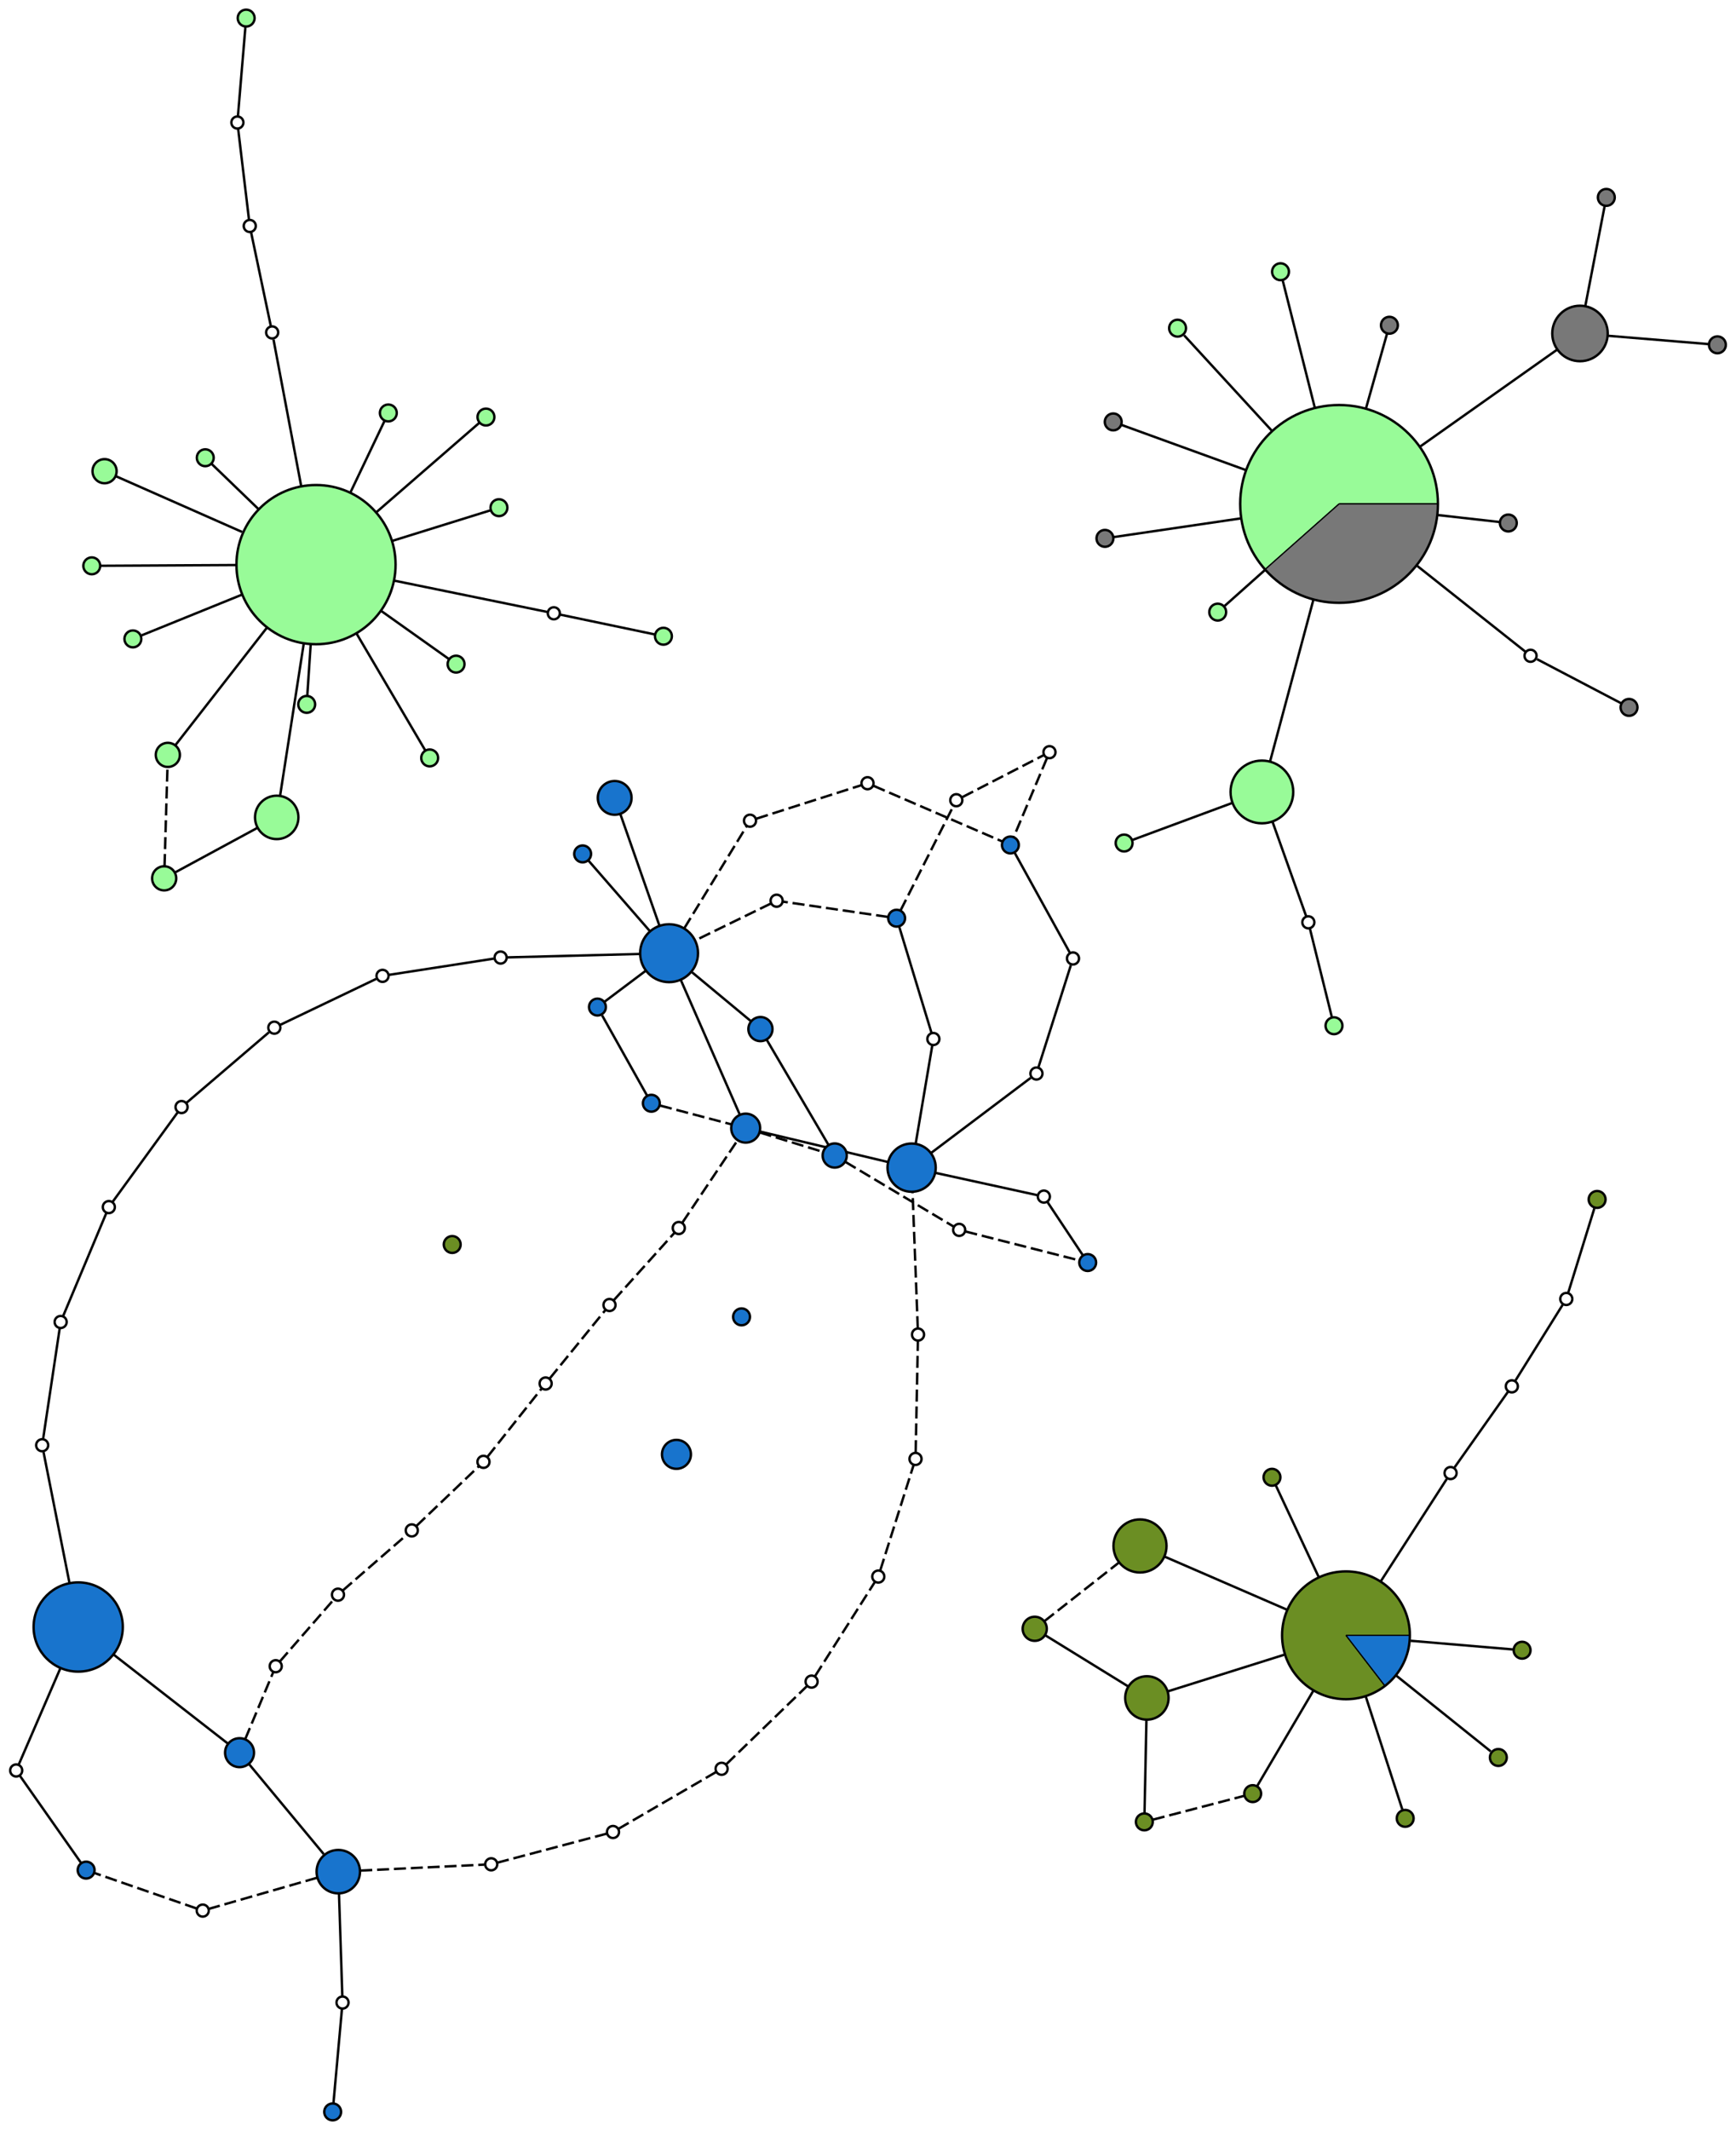 <?xml version="1.0" encoding="UTF-8" standalone="no"?>
<!DOCTYPE svg PUBLIC "-//W3C//DTD SVG 1.1//EN"
 "http://www.w3.org/Graphics/SVG/1.1/DTD/svg11.dtd">
<!-- Generated by graphviz version 2.38.0 (20140413.2041)
 -->
<!-- Title: %3 Pages: 1 -->
<svg width="720pt" height="883pt"
 viewBox="0.00 0.00 719.58 883.01" xmlns="http://www.w3.org/2000/svg" xmlns:xlink="http://www.w3.org/1999/xlink">
<g id="graph0" class="graph" transform="scale(1 1) rotate(0) translate(244.346 578.922)">
<title>%3</title>
<polygon fill="white" stroke="none" points="-244.346,304.089 -244.346,-578.922 475.235,-578.922 475.235,304.089 -244.346,304.089"/>
<!-- 0 -->
<g id="node1" class="node"><title>0</title>
<ellipse fill="palegreen" stroke="black" cx="-113.489" cy="-344.849" rx="33" ry="33"/>
</g>
<!-- 1 -->
<g id="node2" class="node"><title>1</title>
<ellipse fill="palegreen" stroke="black" cx="-37.622" cy="-368.456" rx="3.5" ry="3.5"/>
</g>
<!-- 0&#45;&#45;1 -->
<g id="edge1" class="edge"><title>0&#45;&#45;1</title>
<path fill="none" stroke="black" d="M-81.754,-354.724C-65.837,-359.677 -48.423,-365.095 -41.135,-367.363"/>
</g>
<!-- 3 -->
<g id="node4" class="node"><title>3</title>
<ellipse fill="palegreen" stroke="black" cx="-117.358" cy="-286.914" rx="3.5" ry="3.5"/>
</g>
<!-- 0&#45;&#45;3 -->
<g id="edge2" class="edge"><title>0&#45;&#45;3</title>
<path fill="none" stroke="black" d="M-115.695,-311.82C-116.265,-303.282 -116.803,-295.224 -117.105,-290.693"/>
</g>
<!-- 5 -->
<g id="node6" class="node"><title>5</title>
<ellipse fill="palegreen" stroke="black" cx="-159.429" cy="-389.159" rx="3.5" ry="3.5"/>
</g>
<!-- 0&#45;&#45;5 -->
<g id="edge3" class="edge"><title>0&#45;&#45;5</title>
<path fill="none" stroke="black" d="M-137.267,-367.783C-145.148,-375.385 -152.903,-382.864 -156.813,-386.635"/>
</g>
<!-- 7 -->
<g id="node8" class="node"><title>7</title>
<ellipse fill="palegreen" stroke="black" cx="-201.195" cy="-383.579" rx="5" ry="5"/>
</g>
<!-- 0&#45;&#45;7 -->
<g id="edge6" class="edge"><title>0&#45;&#45;7</title>
<path fill="none" stroke="black" d="M-144.164,-358.395C-163.528,-366.946 -186.671,-377.165 -196.456,-381.486"/>
</g>
<!-- 9 -->
<g id="node10" class="node"><title>9</title>
<ellipse fill="palegreen" stroke="black" cx="-129.788" cy="-240.062" rx="9" ry="9"/>
</g>
<!-- 0&#45;&#45;9 -->
<g id="edge7" class="edge"><title>0&#45;&#45;9</title>
<path fill="none" stroke="black" d="M-118.602,-311.982C-122,-290.134 -126.22,-263.001 -128.376,-249.14"/>
</g>
<!-- 10 -->
<g id="node11" class="node"><title>10</title>
<ellipse fill="palegreen" stroke="black" cx="-189.445" cy="-314.06" rx="3.5" ry="3.5"/>
</g>
<!-- 0&#45;&#45;10 -->
<g id="edge8" class="edge"><title>0&#45;&#45;10</title>
<path fill="none" stroke="black" d="M-144.383,-332.326C-160.484,-325.8 -178.345,-318.56 -185.833,-315.524"/>
</g>
<!-- 11 -->
<g id="node12" class="node"><title>11</title>
<ellipse fill="palegreen" stroke="black" cx="-66.351" cy="-264.714" rx="3.5" ry="3.5"/>
</g>
<!-- 0&#45;&#45;11 -->
<g id="edge9" class="edge"><title>0&#45;&#45;11</title>
<path fill="none" stroke="black" d="M-96.737,-316.371C-85.941,-298.016 -73.056,-276.112 -68.266,-267.97"/>
</g>
<!-- 12 -->
<g id="node13" class="node"><title>12</title>
<ellipse fill="palegreen" stroke="black" cx="-174.951" cy="-265.976" rx="5" ry="5"/>
</g>
<!-- 0&#45;&#45;12 -->
<g id="edge10" class="edge"><title>0&#45;&#45;12</title>
<path fill="none" stroke="black" d="M-133.955,-318.585C-147.784,-300.839 -164.746,-279.073 -171.721,-270.121"/>
</g>
<!-- 14 -->
<g id="node15" class="node"><title>14</title>
<ellipse fill="palegreen" stroke="black" cx="-206.5" cy="-344.348" rx="3.5" ry="3.5"/>
</g>
<!-- 0&#45;&#45;14 -->
<g id="edge11" class="edge"><title>0&#45;&#45;14</title>
<path fill="none" stroke="black" d="M-146.543,-344.671C-168.056,-344.555 -193.77,-344.417 -202.993,-344.367"/>
</g>
<!-- 18 -->
<g id="node19" class="node"><title>18</title>
<ellipse fill="palegreen" stroke="black" cx="-43.01" cy="-406.029" rx="3.5" ry="3.5"/>
</g>
<!-- 0&#45;&#45;18 -->
<g id="edge16" class="edge"><title>0&#45;&#45;18</title>
<path fill="none" stroke="black" d="M-88.442,-366.591C-72.299,-380.604 -53.034,-397.327 -45.874,-403.543"/>
</g>
<!-- 20 -->
<g id="node21" class="node"><title>20</title>
<ellipse fill="palegreen" stroke="black" cx="-83.501" cy="-407.726" rx="3.5" ry="3.5"/>
</g>
<!-- 0&#45;&#45;20 -->
<g id="edge17" class="edge"><title>0&#45;&#45;20</title>
<path fill="none" stroke="black" d="M-99.198,-374.814C-93.525,-386.707 -87.719,-398.882 -85.034,-404.511"/>
</g>
<!-- 22 -->
<g id="node23" class="node"><title>22</title>
<ellipse fill="palegreen" stroke="black" cx="-55.402" cy="-303.6" rx="3.5" ry="3.5"/>
</g>
<!-- 0&#45;&#45;22 -->
<g id="edge18" class="edge"><title>0&#45;&#45;22</title>
<path fill="none" stroke="black" d="M-86.486,-325.674C-75.347,-317.763 -63.804,-309.567 -58.459,-305.771"/>
</g>
<!-- anon_0_6_0 -->
<g id="node63" class="node"><title>anon_0_6_0</title>
<ellipse fill="white" stroke="black" cx="-14.863" cy="-324.673" rx="2.5" ry="2.5"/>
</g>
<!-- 0&#45;&#45;anon_0_6_0 -->
<g id="edge4" class="edge"><title>0&#45;&#45;anon_0_6_0</title>
<path fill="none" stroke="black" d="M-80.922,-338.187C-56.683,-333.228 -26.319,-327.017 -17.422,-325.197"/>
</g>
<!-- anon_0_15_0 -->
<g id="node64" class="node"><title>anon_0_15_0</title>
<ellipse fill="white" stroke="black" cx="-131.682" cy="-441.107" rx="2.5" ry="2.5"/>
</g>
<!-- 0&#45;&#45;anon_0_15_0 -->
<g id="edge12" class="edge"><title>0&#45;&#45;anon_0_15_0</title>
<path fill="none" stroke="black" d="M-119.648,-377.438C-124.019,-400.563 -129.403,-429.051 -131.125,-438.161"/>
</g>
<!-- 2 -->
<g id="node3" class="node"><title>2</title>
<path fill="palegreen" stroke="black" stroke-width="0.5" d="M310.817,-370.015C310.817,-370.015 351.817,-370.015 351.817,-370.015 351.817,-371.666 351.718,-373.317 351.518,-374.957 351.319,-376.596 351.021,-378.223 350.626,-379.826 350.231,-381.43 349.739,-383.009 349.153,-384.553 348.567,-386.098 347.889,-387.606 347.121,-389.068 346.353,-390.531 345.498,-391.946 344.56,-393.305 343.621,-394.665 342.602,-395.966 341.506,-397.203 340.411,-398.439 339.242,-399.608 338.005,-400.703 336.769,-401.799 335.467,-402.819 334.108,-403.757 332.749,-404.695 331.334,-405.551 329.871,-406.318 328.408,-407.086 326.901,-407.764 325.356,-408.35 323.812,-408.936 322.233,-409.428 320.629,-409.823 319.025,-410.218 317.399,-410.516 315.759,-410.716 314.12,-410.915 312.469,-411.015 310.817,-411.015 309.165,-411.015 307.515,-410.915 305.875,-410.716 304.236,-410.516 302.609,-410.218 301.005,-409.823 299.402,-409.428 297.823,-408.936 296.279,-408.35 294.734,-407.764 293.226,-407.086 291.764,-406.318 290.301,-405.551 288.886,-404.695 287.527,-403.757 286.167,-402.819 284.866,-401.799 283.629,-400.703 282.393,-399.608 281.224,-398.439 280.128,-397.203 279.033,-395.966 278.013,-394.665 277.075,-393.305 276.137,-391.946 275.281,-390.531 274.514,-389.068 273.746,-387.606 273.067,-386.098 272.482,-384.553 271.896,-383.009 271.404,-381.43 271.009,-379.826 270.613,-378.223 270.315,-376.596 270.116,-374.957 269.917,-373.317 269.817,-371.666 269.817,-370.015 269.817,-368.363 269.917,-366.712 270.116,-365.073 270.315,-363.433 270.613,-361.806 271.009,-360.203 271.404,-358.599 271.896,-357.02 272.482,-355.476 273.067,-353.931 273.746,-352.424 274.514,-350.961 275.281,-349.498 276.137,-348.083 277.075,-346.724 278.013,-345.364 279.033,-344.063 280.128,-342.827 280.128,-342.827 310.817,-370.015 310.817,-370.015"/>
<path fill="#787878" stroke="black" stroke-width="0.5" d="M310.817,-370.015C310.817,-370.015 280.128,-342.827 280.128,-342.827 280.813,-342.054 281.526,-341.307 282.267,-340.589 283.008,-339.87 283.776,-339.179 284.569,-338.518 285.362,-337.858 286.179,-337.227 287.02,-336.628 287.86,-336.029 288.723,-335.462 289.607,-334.928 290.49,-334.393 291.393,-333.893 292.314,-333.427 293.235,-332.961 294.174,-332.53 295.127,-332.135 296.081,-331.74 297.049,-331.382 298.03,-331.06 299.011,-330.738 300.003,-330.453 301.005,-330.206 302.008,-329.959 303.019,-329.75 304.037,-329.579 305.055,-329.408 306.079,-329.276 307.107,-329.183 308.135,-329.089 309.166,-329.035 310.198,-329.019 311.23,-329.004 312.263,-329.027 313.293,-329.089 314.323,-329.152 315.351,-329.253 316.374,-329.393 317.396,-329.533 318.413,-329.711 319.422,-329.928 320.432,-330.144 321.432,-330.399 322.422,-330.691 323.412,-330.983 324.391,-331.313 325.356,-331.679 326.321,-332.045 327.272,-332.447 328.207,-332.885 329.142,-333.323 330.06,-333.796 330.959,-334.303 331.858,-334.81 332.737,-335.351 333.596,-335.924 334.454,-336.498 335.29,-337.103 336.103,-337.74 336.915,-338.377 337.704,-339.044 338.466,-339.74 339.228,-340.436 339.964,-341.16 340.671,-341.912 341.379,-342.664 342.058,-343.442 342.706,-344.244 343.355,-345.047 343.973,-345.874 344.56,-346.724 345.146,-347.573 345.7,-348.445 346.221,-349.336 346.741,-350.227 347.228,-351.138 347.68,-352.066 348.132,-352.994 348.548,-353.939 348.929,-354.898 349.31,-355.858 349.654,-356.831 349.961,-357.817 350.268,-358.802 350.538,-359.799 350.77,-360.805 351.001,-361.811 351.195,-362.825 351.351,-363.845 351.506,-364.866 351.623,-365.892 351.7,-366.921 351.778,-367.95 351.817,-368.982 351.817,-370.015 351.817,-370.015 310.817,-370.015 310.817,-370.015"/>
<ellipse fill="none" stroke="black" cx="310.817" cy="-370.015" rx="41" ry="41"/>
</g>
<!-- 4 -->
<g id="node5" class="node"><title>4</title>
<ellipse fill="palegreen" stroke="black" cx="278.816" cy="-250.608" rx="13" ry="13"/>
</g>
<!-- 2&#45;&#45;4 -->
<g id="edge19" class="edge"><title>2&#45;&#45;4</title>
<path fill="none" stroke="black" d="M300.161,-330.254C293.907,-306.916 286.421,-278.985 282.182,-263.168"/>
</g>
<!-- 13 -->
<g id="node14" class="node"><title>13</title>
<ellipse fill="palegreen" stroke="black" cx="260.49" cy="-325.163" rx="3.5" ry="3.5"/>
</g>
<!-- 2&#45;&#45;13 -->
<g id="edge20" class="edge"><title>2&#45;&#45;13</title>
<path fill="none" stroke="black" d="M280.092,-342.632C273.216,-336.504 266.923,-330.896 263.409,-327.764"/>
</g>
<!-- 17 -->
<g id="node18" class="node"><title>17</title>
<ellipse fill="palegreen" stroke="black" cx="286.535" cy="-466.264" rx="3.5" ry="3.5"/>
</g>
<!-- 2&#45;&#45;17 -->
<g id="edge21" class="edge"><title>2&#45;&#45;17</title>
<path fill="none" stroke="black" d="M300.73,-409.997C295.414,-431.07 289.556,-454.288 287.396,-462.851"/>
</g>
<!-- 19 -->
<g id="node20" class="node"><title>19</title>
<ellipse fill="palegreen" stroke="black" cx="243.841" cy="-442.868" rx="3.5" ry="3.5"/>
</g>
<!-- 2&#45;&#45;19 -->
<g id="edge22" class="edge"><title>2&#45;&#45;19</title>
<path fill="none" stroke="black" d="M282.802,-400.489C268.463,-416.085 252.749,-433.178 246.56,-439.91"/>
</g>
<!-- 23 -->
<g id="node24" class="node"><title>23</title>
<ellipse fill="#787878" stroke="black" cx="410.744" cy="-440.679" rx="11.5" ry="11.5"/>
</g>
<!-- 2&#45;&#45;23 -->
<g id="edge23" class="edge"><title>2&#45;&#45;23</title>
<path fill="none" stroke="black" d="M344.37,-393.741C364.327,-407.855 388.216,-424.747 401.197,-433.927"/>
</g>
<!-- 24 -->
<g id="node25" class="node"><title>24</title>
<ellipse fill="#787878" stroke="black" cx="213.716" cy="-355.735" rx="3.5" ry="3.5"/>
</g>
<!-- 2&#45;&#45;24 -->
<g id="edge24" class="edge"><title>2&#45;&#45;24</title>
<path fill="none" stroke="black" d="M270.2,-364.041C249.205,-360.954 226.175,-357.567 217.393,-356.275"/>
</g>
<!-- 27 -->
<g id="node28" class="node"><title>27</title>
<ellipse fill="#787878" stroke="black" cx="217.153" cy="-404.012" rx="3.5" ry="3.5"/>
</g>
<!-- 2&#45;&#45;27 -->
<g id="edge27" class="edge"><title>2&#45;&#45;27</title>
<path fill="none" stroke="black" d="M272.18,-384.039C251.62,-391.502 228.885,-399.754 220.497,-402.799"/>
</g>
<!-- 28 -->
<g id="node29" class="node"><title>28</title>
<ellipse fill="#787878" stroke="black" cx="381.02" cy="-362.101" rx="3.5" ry="3.5"/>
</g>
<!-- 2&#45;&#45;28 -->
<g id="edge28" class="edge"><title>2&#45;&#45;28</title>
<path fill="none" stroke="black" d="M351.654,-365.411C362.272,-364.215 372.17,-363.099 377.32,-362.518"/>
</g>
<!-- 29 -->
<g id="node30" class="node"><title>29</title>
<ellipse fill="#787878" stroke="black" cx="331.7" cy="-444.083" rx="3.5" ry="3.5"/>
</g>
<!-- 2&#45;&#45;29 -->
<g id="edge29" class="edge"><title>2&#45;&#45;29</title>
<path fill="none" stroke="black" d="M321.992,-409.651C325.561,-422.308 329.014,-434.558 330.675,-440.447"/>
</g>
<!-- anon_2_25_0 -->
<g id="node67" class="node"><title>anon_2_25_0</title>
<ellipse fill="white" stroke="black" cx="390.231" cy="-307.063" rx="2.5" ry="2.5"/>
</g>
<!-- 2&#45;&#45;anon_2_25_0 -->
<g id="edge25" class="edge"><title>2&#45;&#45;anon_2_25_0</title>
<path fill="none" stroke="black" d="M343.118,-344.41C361.325,-329.977 381.686,-313.837 388.147,-308.715"/>
</g>
<!-- 21 -->
<g id="node22" class="node"><title>21</title>
<ellipse fill="palegreen" stroke="black" cx="221.67" cy="-229.436" rx="3.5" ry="3.5"/>
</g>
<!-- 4&#45;&#45;21 -->
<g id="edge32" class="edge"><title>4&#45;&#45;21</title>
<path fill="none" stroke="black" d="M266.416,-246.014C253.285,-241.149 233.36,-233.767 225.271,-230.77"/>
</g>
<!-- anon_4_16_0 -->
<g id="node68" class="node"><title>anon_4_16_0</title>
<ellipse fill="white" stroke="black" cx="298.075" cy="-196.566" rx="2.5" ry="2.5"/>
</g>
<!-- 4&#45;&#45;anon_4_16_0 -->
<g id="edge30" class="edge"><title>4&#45;&#45;anon_4_16_0</title>
<path fill="none" stroke="black" d="M283.186,-238.345C287.803,-225.39 294.747,-205.906 297.188,-199.055"/>
</g>
<!-- 6 -->
<g id="node7" class="node"><title>6</title>
<ellipse fill="palegreen" stroke="black" cx="30.598" cy="-315.159" rx="3.5" ry="3.5"/>
</g>
<!-- 8 -->
<g id="node9" class="node"><title>8</title>
<ellipse fill="palegreen" stroke="black" cx="-176.47" cy="-214.796" rx="5" ry="5"/>
</g>
<!-- 8&#45;&#45;9 -->
<g id="edge33" class="edge"><title>8&#45;&#45;9</title>
<path fill="none" stroke="black" d="M-171.824,-217.311C-163.89,-221.605 -147.642,-230.399 -137.833,-235.708"/>
</g>
<!-- 8&#45;&#45;12 -->
<g id="edge78" class="edge"><title>8&#45;&#45;12</title>
<path fill="none" stroke="black" stroke-dasharray="5,2" d="M-176.319,-219.891C-176.028,-229.701 -175.393,-251.108 -175.102,-260.902"/>
</g>
<!-- 15 -->
<g id="node16" class="node"><title>15</title>
<ellipse fill="palegreen" stroke="black" cx="-142.465" cy="-571.422" rx="3.5" ry="3.5"/>
</g>
<!-- 16 -->
<g id="node17" class="node"><title>16</title>
<ellipse fill="palegreen" stroke="black" cx="308.715" cy="-153.69" rx="3.5" ry="3.5"/>
</g>
<!-- 26 -->
<g id="node27" class="node"><title>26</title>
<ellipse fill="#787878" stroke="black" cx="467.735" cy="-435.969" rx="3.5" ry="3.5"/>
</g>
<!-- 23&#45;&#45;26 -->
<g id="edge34" class="edge"><title>23&#45;&#45;26</title>
<path fill="none" stroke="black" d="M422.277,-439.725C435.287,-438.65 455.714,-436.962 464.029,-436.275"/>
</g>
<!-- 30 -->
<g id="node31" class="node"><title>30</title>
<ellipse fill="#787878" stroke="black" cx="421.66" cy="-497.084" rx="3.5" ry="3.5"/>
</g>
<!-- 23&#45;&#45;30 -->
<g id="edge35" class="edge"><title>23&#45;&#45;30</title>
<path fill="none" stroke="black" d="M412.953,-452.093C415.445,-464.969 419.358,-485.187 420.95,-493.415"/>
</g>
<!-- 25 -->
<g id="node26" class="node"><title>25</title>
<ellipse fill="#787878" stroke="black" cx="431.081" cy="-285.665" rx="3.5" ry="3.5"/>
</g>
<!-- 31 -->
<g id="node32" class="node"><title>31</title>
<ellipse fill="#1874cd" stroke="black" cx="-212.125" cy="95.574" rx="18.5" ry="18.5"/>
</g>
<!-- 44 -->
<g id="node45" class="node"><title>44</title>
<ellipse fill="#1874cd" stroke="black" cx="-145.206" cy="147.674" rx="6" ry="6"/>
</g>
<!-- 31&#45;&#45;44 -->
<g id="edge44" class="edge"><title>31&#45;&#45;44</title>
<path fill="none" stroke="black" d="M-197.273,107.137C-182.179,118.888 -159.677,136.408 -149.958,143.974"/>
</g>
<!-- anon_31_37_0 -->
<g id="node69" class="node"><title>anon_31_37_0</title>
<ellipse fill="white" stroke="black" cx="-227.07" cy="20.219" rx="2.5" ry="2.5"/>
</g>
<!-- 31&#45;&#45;anon_31_37_0 -->
<g id="edge36" class="edge"><title>31&#45;&#45;anon_31_37_0</title>
<path fill="none" stroke="black" d="M-215.743,77.332C-219.406,58.864 -224.77,31.816 -226.506,23.064"/>
</g>
<!-- anon_31_45_0 -->
<g id="node76" class="node"><title>anon_31_45_0</title>
<ellipse fill="white" stroke="black" cx="-237.846" cy="155.049" rx="2.5" ry="2.5"/>
</g>
<!-- 31&#45;&#45;anon_31_45_0 -->
<g id="edge45" class="edge"><title>31&#45;&#45;anon_31_45_0</title>
<path fill="none" stroke="black" d="M-219.565,112.776C-225.737,127.048 -233.948,146.035 -236.81,152.653"/>
</g>
<!-- 32 -->
<g id="node33" class="node"><title>32</title>
<ellipse fill="#1874cd" stroke="black" cx="-106.586" cy="296.589" rx="3.5" ry="3.5"/>
</g>
<!-- anon_32_33_0 -->
<g id="node77" class="node"><title>anon_32_33_0</title>
<ellipse fill="white" stroke="black" cx="-102.498" cy="251.263" rx="2.5" ry="2.5"/>
</g>
<!-- 32&#45;&#45;anon_32_33_0 -->
<g id="edge47" class="edge"><title>32&#45;&#45;anon_32_33_0</title>
<path fill="none" stroke="black" d="M-106.266,293.032C-105.467,284.183 -103.407,261.346 -102.723,253.756"/>
</g>
<!-- 33 -->
<g id="node34" class="node"><title>33</title>
<ellipse fill="#1874cd" stroke="black" cx="-104.253" cy="196.995" rx="9" ry="9"/>
</g>
<!-- 33&#45;&#45;44 -->
<g id="edge49" class="edge"><title>33&#45;&#45;44</title>
<path fill="none" stroke="black" d="M-110.295,189.718C-118.839,179.428 -134.204,160.923 -141.353,152.314"/>
</g>
<!-- anon_33_34_0 -->
<g id="node85" class="node"><title>anon_33_34_0</title>
<ellipse fill="white" stroke="black" cx="-40.828" cy="193.944" rx="2.5" ry="2.5"/>
</g>
<!-- 33&#45;&#45;anon_33_34_0 -->
<g id="edge79" class="edge"><title>33&#45;&#45;anon_33_34_0</title>
<path fill="none" stroke="black" stroke-dasharray="5,2" d="M-95.165,196.558C-80.642,195.859 -52.909,194.525 -43.805,194.087"/>
</g>
<!-- anon_33_45_0 -->
<g id="node92" class="node"><title>anon_33_45_0</title>
<ellipse fill="white" stroke="black" cx="-160.473" cy="213.145" rx="2.5" ry="2.5"/>
</g>
<!-- 33&#45;&#45;anon_33_45_0 -->
<g id="edge87" class="edge"><title>33&#45;&#45;anon_33_45_0</title>
<path fill="none" stroke="black" stroke-dasharray="5,2" d="M-113.037,199.519C-126.131,203.28 -150.069,210.157 -157.911,212.409"/>
</g>
<!-- 34 -->
<g id="node35" class="node"><title>34</title>
<ellipse fill="#1874cd" stroke="black" cx="133.536" cy="-94.858" rx="10" ry="10"/>
</g>
<!-- 46 -->
<g id="node47" class="node"><title>46</title>
<ellipse fill="#1874cd" stroke="black" cx="64.718" cy="-111.236" rx="6" ry="6"/>
</g>
<!-- 34&#45;&#45;46 -->
<g id="edge52" class="edge"><title>34&#45;&#45;46</title>
<path fill="none" stroke="black" d="M123.676,-97.204C109.256,-100.636 82.833,-106.925 70.88,-109.769"/>
</g>
<!-- anon_34_36_0 -->
<g id="node78" class="node"><title>anon_34_36_0</title>
<ellipse fill="white" stroke="black" cx="142.554" cy="-148.193" rx="2.5" ry="2.5"/>
</g>
<!-- 34&#45;&#45;anon_34_36_0 -->
<g id="edge50" class="edge"><title>34&#45;&#45;anon_34_36_0</title>
<path fill="none" stroke="black" d="M135.275,-105.141C137.404,-117.734 140.879,-138.284 142.107,-145.548"/>
</g>
<!-- anon_34_48_0 -->
<g id="node79" class="node"><title>anon_34_48_0</title>
<ellipse fill="white" stroke="black" cx="185.306" cy="-133.878" rx="2.5" ry="2.5"/>
</g>
<!-- 34&#45;&#45;anon_34_48_0 -->
<g id="edge53" class="edge"><title>34&#45;&#45;anon_34_48_0</title>
<path fill="none" stroke="black" d="M141.625,-100.955C153.683,-110.043 175.726,-126.657 182.947,-132.1"/>
</g>
<!-- anon_34_50_0 -->
<g id="node81" class="node"><title>anon_34_50_0</title>
<ellipse fill="white" stroke="black" cx="188.385" cy="-82.858" rx="2.5" ry="2.5"/>
</g>
<!-- 34&#45;&#45;anon_34_50_0 -->
<g id="edge56" class="edge"><title>34&#45;&#45;anon_34_50_0</title>
<path fill="none" stroke="black" d="M143.342,-92.713C156.16,-89.908 177.884,-85.155 185.58,-83.471"/>
</g>
<!-- 35 -->
<g id="node36" class="node"><title>35</title>
<ellipse fill="#1874cd" stroke="black" cx="36" cy="24" rx="6" ry="6"/>
</g>
<!-- 36 -->
<g id="node37" class="node"><title>36</title>
<ellipse fill="#1874cd" stroke="black" cx="127.317" cy="-198.27" rx="3.5" ry="3.5"/>
</g>
<!-- anon_36_37_0 -->
<g id="node93" class="node"><title>anon_36_37_0</title>
<ellipse fill="white" stroke="black" cx="77.547" cy="-205.519" rx="2.5" ry="2.5"/>
</g>
<!-- 36&#45;&#45;anon_36_37_0 -->
<g id="edge89" class="edge"><title>36&#45;&#45;anon_36_37_0</title>
<path fill="none" stroke="black" stroke-dasharray="5,2" d="M123.738,-198.792C114.287,-200.168 88.812,-203.878 80.334,-205.113"/>
</g>
<!-- anon_36_48_0 -->
<g id="node94" class="node"><title>anon_36_48_0</title>
<ellipse fill="white" stroke="black" cx="152.069" cy="-247.176" rx="2.5" ry="2.5"/>
</g>
<!-- 36&#45;&#45;anon_36_48_0 -->
<g id="edge91" class="edge"><title>36&#45;&#45;anon_36_48_0</title>
<path fill="none" stroke="black" stroke-dasharray="5,2" d="M128.941,-201.479C133.587,-210.659 146.858,-236.88 150.892,-244.85"/>
</g>
<!-- 37 -->
<g id="node38" class="node"><title>37</title>
<ellipse fill="#1874cd" stroke="black" cx="32.939" cy="-183.762" rx="12" ry="12"/>
</g>
<!-- 41 -->
<g id="node42" class="node"><title>41</title>
<ellipse fill="#1874cd" stroke="black" cx="3.23" cy="-161.432" rx="3.5" ry="3.5"/>
</g>
<!-- 37&#45;&#45;41 -->
<g id="edge58" class="edge"><title>37&#45;&#45;41</title>
<path fill="none" stroke="black" d="M23.211,-176.45C17.255,-171.973 10.044,-166.554 6.119,-163.604"/>
</g>
<!-- 42 -->
<g id="node43" class="node"><title>42</title>
<ellipse fill="#1874cd" stroke="black" cx="10.379" cy="-248.149" rx="7" ry="7"/>
</g>
<!-- 37&#45;&#45;42 -->
<g id="edge59" class="edge"><title>37&#45;&#45;42</title>
<path fill="none" stroke="black" d="M28.906,-195.273C24.191,-208.729 16.548,-230.545 12.72,-241.469"/>
</g>
<!-- 43 -->
<g id="node44" class="node"><title>43</title>
<ellipse fill="#1874cd" stroke="black" cx="70.835" cy="-152.303" rx="5" ry="5"/>
</g>
<!-- 37&#45;&#45;43 -->
<g id="edge60" class="edge"><title>37&#45;&#45;43</title>
<path fill="none" stroke="black" d="M42.502,-175.823C50.395,-169.271 61.196,-160.305 66.914,-155.558"/>
</g>
<!-- 37&#45;&#45;46 -->
<g id="edge61" class="edge"><title>37&#45;&#45;46</title>
<path fill="none" stroke="black" d="M37.766,-172.747C44.642,-157.055 57.005,-128.84 62.254,-116.861"/>
</g>
<!-- 47 -->
<g id="node48" class="node"><title>47</title>
<ellipse fill="#1874cd" stroke="black" cx="-2.909" cy="-224.928" rx="3.5" ry="3.5"/>
</g>
<!-- 37&#45;&#45;47 -->
<g id="edge62" class="edge"><title>37&#45;&#45;47</title>
<path fill="none" stroke="black" d="M24.983,-192.898C16.898,-202.183 4.843,-216.026 -0.363,-222.005"/>
</g>
<!-- anon_37_48_0 -->
<g id="node96" class="node"><title>anon_37_48_0</title>
<ellipse fill="white" stroke="black" cx="66.512" cy="-238.689" rx="2.5" ry="2.5"/>
</g>
<!-- 37&#45;&#45;anon_37_48_0 -->
<g id="edge94" class="edge"><title>37&#45;&#45;anon_37_48_0</title>
<path fill="none" stroke="black" stroke-dasharray="5,2" d="M39.254,-194.093C47.308,-207.27 60.716,-229.206 65.087,-236.357"/>
</g>
<!-- 38 -->
<g id="node39" class="node"><title>38</title>
<ellipse fill="#1874cd" stroke="black" cx="25.592" cy="-121.555" rx="3.5" ry="3.5"/>
</g>
<!-- 38&#45;&#45;41 -->
<g id="edge63" class="edge"><title>38&#45;&#45;41</title>
<path fill="none" stroke="black" d="M23.837,-124.684C19.719,-132.028 9.458,-150.326 5.166,-157.98"/>
</g>
<!-- 38&#45;&#45;46 -->
<g id="edge97" class="edge"><title>38&#45;&#45;46</title>
<path fill="none" stroke="black" stroke-dasharray="5,2" d="M29.203,-120.603C35.937,-118.826 50.477,-114.992 58.712,-112.82"/>
</g>
<!-- 39 -->
<g id="node40" class="node"><title>39</title>
<ellipse fill="#1874cd" stroke="black" cx="63" cy="-33" rx="3.5" ry="3.5"/>
</g>
<!-- 40 -->
<g id="node41" class="node"><title>40</title>
<path fill="olivedrab" stroke="black" stroke-width="0.5" d="M313.684,99.015C313.684,99.015 340.184,99.015 340.184,99.015 340.184,98.274 340.153,97.533 340.091,96.794 340.029,96.056 339.936,95.32 339.812,94.589 339.688,93.859 339.534,93.133 339.349,92.415 339.164,91.698 338.95,90.988 338.706,90.288 338.462,89.588 338.188,88.899 337.886,88.222 337.585,87.545 337.254,86.881 336.897,86.232 336.539,85.583 336.155,84.949 335.744,84.332 335.333,83.715 334.897,83.115 334.436,82.535 333.975,81.954 333.49,81.394 332.982,80.854 332.474,80.314 331.944,79.796 331.392,79.3 330.841,78.805 330.269,78.333 329.678,77.886 329.087,77.439 328.478,77.016 327.851,76.62 327.225,76.224 326.582,75.854 325.925,75.511 325.268,75.169 324.596,74.855 323.912,74.569 323.229,74.282 322.533,74.025 321.828,73.797 321.123,73.57 320.408,73.371 319.686,73.204 318.964,73.036 318.235,72.898 317.502,72.791 316.769,72.685 316.031,72.609 315.291,72.564 314.551,72.519 313.81,72.505 313.069,72.522 312.328,72.539 311.588,72.588 310.851,72.667 310.114,72.746 309.381,72.856 308.653,72.997 307.926,73.138 307.204,73.309 306.491,73.51 305.777,73.711 305.073,73.942 304.379,74.202 303.685,74.463 303.002,74.752 302.332,75.069 301.663,75.387 301.006,75.732 300.366,76.105 299.725,76.477 299.1,76.876 298.493,77.301 297.885,77.726 297.296,78.176 296.727,78.651 296.157,79.125 295.608,79.623 295.08,80.143 294.552,80.664 294.046,81.206 293.564,81.769 293.082,82.331 292.623,82.914 292.189,83.515 291.756,84.116 291.348,84.736 290.966,85.371 290.585,86.006 290.23,86.657 289.903,87.323 289.576,87.988 289.277,88.666 289.007,89.356 288.737,90.047 288.495,90.748 288.284,91.458 288.073,92.169 287.891,92.888 287.74,93.613 287.589,94.339 287.469,95.07 287.379,95.806 287.289,96.542 287.23,97.281 287.203,98.022 287.175,98.762 287.178,99.504 287.212,100.244 287.247,100.985 287.312,101.723 287.409,102.458 287.505,103.193 287.632,103.924 287.789,104.648 287.947,105.372 288.135,106.089 288.353,106.798 288.57,107.506 288.818,108.205 289.094,108.893 289.37,109.581 289.675,110.257 290.008,110.919 290.341,111.581 290.702,112.229 291.089,112.861 291.476,113.493 291.89,114.109 292.329,114.706 292.768,115.303 293.231,115.882 293.719,116.44 294.206,116.999 294.717,117.536 295.249,118.052 295.781,118.567 296.335,119.06 296.909,119.53 297.483,119.999 298.076,120.444 298.687,120.863 299.298,121.283 299.927,121.676 300.571,122.043 301.215,122.41 301.874,122.749 302.546,123.061 303.219,123.372 303.904,123.656 304.601,123.91 305.297,124.164 306.004,124.388 306.719,124.583 307.434,124.778 308.157,124.943 308.886,125.077 309.615,125.211 310.349,125.315 311.086,125.387 311.824,125.46 312.564,125.502 313.305,125.512 314.047,125.523 314.788,125.502 315.527,125.451 316.267,125.399 317.003,125.317 317.736,125.203 318.468,125.09 319.196,124.946 319.916,124.772 320.637,124.597 321.349,124.393 322.053,124.159 322.756,123.925 323.449,123.661 324.13,123.369 324.811,123.077 325.48,122.756 326.134,122.408 326.788,122.06 327.428,121.684 328.051,121.283 328.673,120.881 329.279,120.453 329.866,120 329.866,120 313.684,99.015 313.684,99.015"/>
<path fill="#1874cd" stroke="black" stroke-width="0.5" d="M313.684,99.015C313.684,99.015 329.866,120 329.866,120 330.665,119.384 331.429,118.722 332.153,118.019 332.877,117.315 333.56,116.571 334.199,115.79 334.838,115.008 335.431,114.191 335.977,113.342 336.523,112.493 337.02,111.613 337.465,110.707 337.91,109.801 338.304,108.871 338.643,107.92 338.982,106.97 339.267,106 339.495,105.017 339.724,104.034 339.896,103.038 340.011,102.036 340.126,101.033 340.184,100.024 340.184,99.015 340.184,99.015 313.684,99.015 313.684,99.015"/>
<ellipse fill="none" stroke="black" cx="313.684" cy="99.015" rx="26.5" ry="26.5"/>
</g>
<!-- 52 -->
<g id="node53" class="node"><title>52</title>
<ellipse fill="olivedrab" stroke="black" cx="231.11" cy="124.983" rx="9" ry="9"/>
</g>
<!-- 40&#45;&#45;52 -->
<g id="edge64" class="edge"><title>40&#45;&#45;52</title>
<path fill="none" stroke="black" d="M288.01,107.089C271.534,112.27 251.169,118.675 239.813,122.246"/>
</g>
<!-- 55 -->
<g id="node56" class="node"><title>55</title>
<ellipse fill="olivedrab" stroke="black" cx="228.258" cy="61.972" rx="11" ry="11"/>
</g>
<!-- 40&#45;&#45;55 -->
<g id="edge65" class="edge"><title>40&#45;&#45;55</title>
<path fill="none" stroke="black" d="M288.975,88.3C272.221,81.035 250.943,71.809 238.538,66.43"/>
</g>
<!-- 56 -->
<g id="node57" class="node"><title>56</title>
<ellipse fill="olivedrab" stroke="black" cx="282.999" cy="33.499" rx="3.5" ry="3.5"/>
</g>
<!-- 40&#45;&#45;56 -->
<g id="edge66" class="edge"><title>40&#45;&#45;56</title>
<path fill="none" stroke="black" d="M302.432,74.991C295.727,60.675 287.898,43.959 284.596,36.909"/>
</g>
<!-- 57 -->
<g id="node58" class="node"><title>57</title>
<ellipse fill="olivedrab" stroke="black" cx="275" cy="164.647" rx="3.5" ry="3.5"/>
</g>
<!-- 40&#45;&#45;57 -->
<g id="edge67" class="edge"><title>40&#45;&#45;57</title>
<path fill="none" stroke="black" d="M300.154,121.97C291.439,136.756 280.988,154.487 276.833,161.536"/>
</g>
<!-- 58 -->
<g id="node59" class="node"><title>58</title>
<ellipse fill="olivedrab" stroke="black" cx="386.735" cy="105.2" rx="3.5" ry="3.5"/>
</g>
<!-- 40&#45;&#45;58 -->
<g id="edge68" class="edge"><title>40&#45;&#45;58</title>
<path fill="none" stroke="black" d="M340.471,101.283C356.433,102.634 375.072,104.212 382.933,104.878"/>
</g>
<!-- 60 -->
<g id="node61" class="node"><title>60</title>
<ellipse fill="olivedrab" stroke="black" cx="376.875" cy="149.664" rx="3.5" ry="3.5"/>
</g>
<!-- 40&#45;&#45;60 -->
<g id="edge73" class="edge"><title>40&#45;&#45;60</title>
<path fill="none" stroke="black" d="M334.375,115.599C348.773,127.139 366.614,141.439 373.73,147.143"/>
</g>
<!-- 61 -->
<g id="node62" class="node"><title>61</title>
<ellipse fill="olivedrab" stroke="black" cx="338.244" cy="174.9" rx="3.5" ry="3.5"/>
</g>
<!-- 40&#45;&#45;61 -->
<g id="edge74" class="edge"><title>40&#45;&#45;61</title>
<path fill="none" stroke="black" d="M321.862,124.283C327.444,141.53 334.303,162.722 337.037,171.169"/>
</g>
<!-- anon_40_59_0 -->
<g id="node82" class="node"><title>anon_40_59_0</title>
<ellipse fill="white" stroke="black" cx="357.067" cy="31.749" rx="2.5" ry="2.5"/>
</g>
<!-- 40&#45;&#45;anon_40_59_0 -->
<g id="edge69" class="edge"><title>40&#45;&#45;anon_40_59_0</title>
<path fill="none" stroke="black" d="M328.13,76.616C338.383,60.717 351.078,41.035 355.478,34.212"/>
</g>
<!-- 49 -->
<g id="node50" class="node"><title>49</title>
<ellipse fill="#1874cd" stroke="black" cx="101.64" cy="-99.887" rx="5" ry="5"/>
</g>
<!-- 43&#45;&#45;49 -->
<g id="edge75" class="edge"><title>43&#45;&#45;49</title>
<path fill="none" stroke="black" d="M73.462,-147.834C79.281,-137.931 93.206,-114.237 99.02,-104.344"/>
</g>
<!-- anon_44_46_0 -->
<g id="node98" class="node"><title>anon_44_46_0</title>
<ellipse fill="white" stroke="black" cx="-130.205" cy="111.829" rx="2.5" ry="2.5"/>
</g>
<!-- 44&#45;&#45;anon_44_46_0 -->
<g id="edge98" class="edge"><title>44&#45;&#45;anon_44_46_0</title>
<path fill="none" stroke="black" stroke-dasharray="5,2" d="M-142.862,142.073C-139.566,134.197 -133.694,120.168 -131.283,114.407"/>
</g>
<!-- 45 -->
<g id="node46" class="node"><title>45</title>
<ellipse fill="#1874cd" stroke="black" cx="-208.84" cy="196.356" rx="3.5" ry="3.5"/>
</g>
<!-- 46&#45;&#45;49 -->
<g id="edge106" class="edge"><title>46&#45;&#45;49</title>
<path fill="none" stroke="black" stroke-dasharray="5,2" d="M70.487,-109.462C77.626,-107.268 89.674,-103.565 96.506,-101.465"/>
</g>
<!-- 48 -->
<g id="node49" class="node"><title>48</title>
<ellipse fill="#1874cd" stroke="black" cx="174.499" cy="-228.626" rx="3.5" ry="3.5"/>
</g>
<!-- anon_49_50_0 -->
<g id="node105" class="node"><title>anon_49_50_0</title>
<ellipse fill="white" stroke="black" cx="153.255" cy="-69.058" rx="2.5" ry="2.5"/>
</g>
<!-- 49&#45;&#45;anon_49_50_0 -->
<g id="edge107" class="edge"><title>49&#45;&#45;anon_49_50_0</title>
<path fill="none" stroke="black" stroke-dasharray="5,2" d="M106.04,-97.258C116.572,-90.968 142.944,-75.217 150.929,-70.448"/>
</g>
<!-- 50 -->
<g id="node51" class="node"><title>50</title>
<ellipse fill="#1874cd" stroke="black" cx="206.561" cy="-55.519" rx="3.5" ry="3.5"/>
</g>
<!-- 51 -->
<g id="node52" class="node"><title>51</title>
<ellipse fill="olivedrab" stroke="black" cx="230.053" cy="176.364" rx="3.5" ry="3.5"/>
</g>
<!-- 51&#45;&#45;52 -->
<g id="edge76" class="edge"><title>51&#45;&#45;52</title>
<path fill="none" stroke="black" d="M230.129,172.668C230.294,164.661 230.688,145.509 230.923,134.062"/>
</g>
<!-- 51&#45;&#45;57 -->
<g id="edge109" class="edge"><title>51&#45;&#45;57</title>
<path fill="none" stroke="black" stroke-dasharray="5,2" d="M233.58,175.444C242.024,173.243 263.312,167.694 271.613,165.53"/>
</g>
<!-- 54 -->
<g id="node55" class="node"><title>54</title>
<ellipse fill="olivedrab" stroke="black" cx="184.599" cy="96.311" rx="5" ry="5"/>
</g>
<!-- 52&#45;&#45;54 -->
<g id="edge77" class="edge"><title>52&#45;&#45;54</title>
<path fill="none" stroke="black" d="M223.43,120.249C213.625,114.205 196.985,103.946 189.056,99.059"/>
</g>
<!-- 53 -->
<g id="node54" class="node"><title>53</title>
<ellipse fill="olivedrab" stroke="black" cx="-57" cy="-63" rx="3.5" ry="3.5"/>
</g>
<!-- 54&#45;&#45;55 -->
<g id="edge110" class="edge"><title>54&#45;&#45;55</title>
<path fill="none" stroke="black" stroke-dasharray="5,2" d="M188.628,93.142C195.637,87.63 210.219,76.16 219.606,68.777"/>
</g>
<!-- 59 -->
<g id="node60" class="node"><title>59</title>
<ellipse fill="olivedrab" stroke="black" cx="417.845" cy="-81.685" rx="3.5" ry="3.5"/>
</g>
<!-- anon_0_6_0&#45;&#45;6 -->
<g id="edge5" class="edge"><title>anon_0_6_0&#45;&#45;6</title>
<path fill="none" stroke="black" d="M-12.155,-324.107C-4.356,-322.474 18.162,-317.761 26.988,-315.914"/>
</g>
<!-- anon_0_15_1 -->
<g id="node65" class="node"><title>anon_0_15_1</title>
<ellipse fill="white" stroke="black" cx="-140.974" cy="-485.243" rx="2.5" ry="2.5"/>
</g>
<!-- anon_0_15_0&#45;&#45;anon_0_15_1 -->
<g id="edge13" class="edge"><title>anon_0_15_0&#45;&#45;anon_0_15_1</title>
<path fill="none" stroke="black" d="M-132.235,-443.736C-133.892,-451.605 -138.797,-474.906 -140.435,-482.684"/>
</g>
<!-- anon_0_15_2 -->
<g id="node66" class="node"><title>anon_0_15_2</title>
<ellipse fill="white" stroke="black" cx="-146.103" cy="-528.128" rx="2.5" ry="2.5"/>
</g>
<!-- anon_0_15_1&#45;&#45;anon_0_15_2 -->
<g id="edge14" class="edge"><title>anon_0_15_1&#45;&#45;anon_0_15_2</title>
<path fill="none" stroke="black" d="M-141.279,-487.797C-142.194,-495.443 -144.901,-518.084 -145.805,-525.64"/>
</g>
<!-- anon_0_15_2&#45;&#45;15 -->
<g id="edge15" class="edge"><title>anon_0_15_2&#45;&#45;15</title>
<path fill="none" stroke="black" d="M-145.886,-530.706C-145.268,-538.061 -143.495,-559.159 -142.775,-567.733"/>
</g>
<!-- anon_2_25_0&#45;&#45;25 -->
<g id="edge26" class="edge"><title>anon_2_25_0&#45;&#45;25</title>
<path fill="none" stroke="black" d="M392.911,-305.659C400.153,-301.866 420.092,-291.422 427.893,-287.336"/>
</g>
<!-- anon_4_16_0&#45;&#45;16 -->
<g id="edge31" class="edge"><title>anon_4_16_0&#45;&#45;16</title>
<path fill="none" stroke="black" d="M298.709,-194.012C300.534,-186.657 305.804,-165.419 307.87,-157.095"/>
</g>
<!-- anon_31_37_1 -->
<g id="node70" class="node"><title>anon_31_37_1</title>
<ellipse fill="white" stroke="black" cx="-219.403" cy="-30.878" rx="2.5" ry="2.5"/>
</g>
<!-- anon_31_37_0&#45;&#45;anon_31_37_1 -->
<g id="edge37" class="edge"><title>anon_31_37_0&#45;&#45;anon_31_37_1</title>
<path fill="none" stroke="black" d="M-226.658,17.471C-225.314,8.517 -221.073,-19.747 -219.78,-28.361"/>
</g>
<!-- anon_31_37_2 -->
<g id="node71" class="node"><title>anon_31_37_2</title>
<ellipse fill="white" stroke="black" cx="-199.424" cy="-78.509" rx="2.5" ry="2.5"/>
</g>
<!-- anon_31_37_1&#45;&#45;anon_31_37_2 -->
<g id="edge38" class="edge"><title>anon_31_37_1&#45;&#45;anon_31_37_2</title>
<path fill="none" stroke="black" d="M-218.328,-33.438C-214.827,-41.786 -203.776,-68.134 -200.407,-76.163"/>
</g>
<!-- anon_31_37_3 -->
<g id="node72" class="node"><title>anon_31_37_3</title>
<ellipse fill="white" stroke="black" cx="-169.261" cy="-119.982" rx="2.5" ry="2.5"/>
</g>
<!-- anon_31_37_2&#45;&#45;anon_31_37_3 -->
<g id="edge39" class="edge"><title>anon_31_37_2&#45;&#45;anon_31_37_3</title>
<path fill="none" stroke="black" d="M-197.802,-80.739C-192.516,-88.007 -175.832,-110.948 -170.747,-117.94"/>
</g>
<!-- anon_31_37_4 -->
<g id="node73" class="node"><title>anon_31_37_4</title>
<ellipse fill="white" stroke="black" cx="-130.781" cy="-152.887" rx="2.5" ry="2.5"/>
</g>
<!-- anon_31_37_3&#45;&#45;anon_31_37_4 -->
<g id="edge40" class="edge"><title>anon_31_37_3&#45;&#45;anon_31_37_4</title>
<path fill="none" stroke="black" d="M-167.192,-121.752C-160.573,-127.411 -139.947,-145.049 -133.052,-150.945"/>
</g>
<!-- anon_31_37_5 -->
<g id="node74" class="node"><title>anon_31_37_5</title>
<ellipse fill="white" stroke="black" cx="-85.903" cy="-174.365" rx="2.5" ry="2.5"/>
</g>
<!-- anon_31_37_4&#45;&#45;anon_31_37_5 -->
<g id="edge41" class="edge"><title>anon_31_37_4&#45;&#45;anon_31_37_5</title>
<path fill="none" stroke="black" d="M-128.368,-154.041C-120.649,-157.736 -96.593,-169.249 -88.551,-173.098"/>
</g>
<!-- anon_31_37_6 -->
<g id="node75" class="node"><title>anon_31_37_6</title>
<ellipse fill="white" stroke="black" cx="-36.931" cy="-181.952" rx="2.5" ry="2.5"/>
</g>
<!-- anon_31_37_5&#45;&#45;anon_31_37_6 -->
<g id="edge42" class="edge"><title>anon_31_37_5&#45;&#45;anon_31_37_6</title>
<path fill="none" stroke="black" d="M-83.27,-174.773C-74.847,-176.078 -48.596,-180.145 -39.821,-181.505"/>
</g>
<!-- anon_31_37_6&#45;&#45;37 -->
<g id="edge43" class="edge"><title>anon_31_37_6&#45;&#45;37</title>
<path fill="none" stroke="black" d="M-34.277,-182.021C-25.354,-182.252 3.954,-183.011 20.776,-183.447"/>
</g>
<!-- anon_31_45_0&#45;&#45;45 -->
<g id="edge46" class="edge"><title>anon_31_45_0&#45;&#45;45</title>
<path fill="none" stroke="black" d="M-236.287,157.269C-231.392,164.241 -216.332,185.687 -210.857,193.484"/>
</g>
<!-- anon_32_33_0&#45;&#45;33 -->
<g id="edge48" class="edge"><title>anon_32_33_0&#45;&#45;33</title>
<path fill="none" stroke="black" d="M-102.582,248.646C-102.826,241.108 -103.538,219.082 -103.95,206.359"/>
</g>
<!-- anon_34_36_0&#45;&#45;36 -->
<g id="edge51" class="edge"><title>anon_34_36_0&#45;&#45;36</title>
<path fill="none" stroke="black" d="M141.819,-150.608C139.346,-158.736 131.318,-185.12 128.395,-194.729"/>
</g>
<!-- anon_34_48_1 -->
<g id="node80" class="node"><title>anon_34_48_1</title>
<ellipse fill="white" stroke="black" cx="200.465" cy="-181.579" rx="2.5" ry="2.5"/>
</g>
<!-- anon_34_48_0&#45;&#45;anon_34_48_1 -->
<g id="edge54" class="edge"><title>anon_34_48_0&#45;&#45;anon_34_48_1</title>
<path fill="none" stroke="black" d="M186.121,-136.442C188.729,-144.648 196.854,-170.217 199.571,-178.764"/>
</g>
<!-- anon_34_48_1&#45;&#45;48 -->
<g id="edge55" class="edge"><title>anon_34_48_1&#45;&#45;48</title>
<path fill="none" stroke="black" d="M199.213,-183.848C194.998,-191.484 181.318,-216.272 176.335,-225.299"/>
</g>
<!-- anon_34_50_0&#45;&#45;50 -->
<g id="edge57" class="edge"><title>anon_34_50_0&#45;&#45;50</title>
<path fill="none" stroke="black" d="M189.811,-80.713C193.025,-75.879 200.839,-64.124 204.546,-58.549"/>
</g>
<!-- anon_40_59_1 -->
<g id="node83" class="node"><title>anon_40_59_1</title>
<ellipse fill="white" stroke="black" cx="382.471" cy="-4.196" rx="2.5" ry="2.5"/>
</g>
<!-- anon_40_59_0&#45;&#45;anon_40_59_1 -->
<g id="edge70" class="edge"><title>anon_40_59_0&#45;&#45;anon_40_59_1</title>
<path fill="none" stroke="black" d="M358.733,29.39C363.414,22.768 376.621,4.081 381.023,-2.147"/>
</g>
<!-- anon_40_59_2 -->
<g id="node84" class="node"><title>anon_40_59_2</title>
<ellipse fill="white" stroke="black" cx="405.06" cy="-40.422" rx="2.5" ry="2.5"/>
</g>
<!-- anon_40_59_1&#45;&#45;anon_40_59_2 -->
<g id="edge71" class="edge"><title>anon_40_59_1&#45;&#45;anon_40_59_2</title>
<path fill="none" stroke="black" d="M383.953,-6.573C388.036,-13.121 399.418,-31.374 403.543,-37.989"/>
</g>
<!-- anon_40_59_2&#45;&#45;59 -->
<g id="edge72" class="edge"><title>anon_40_59_2&#45;&#45;59</title>
<path fill="none" stroke="black" d="M405.899,-43.129C408.121,-50.301 414.162,-69.8 416.699,-77.987"/>
</g>
<!-- anon_33_34_1 -->
<g id="node86" class="node"><title>anon_33_34_1</title>
<ellipse fill="white" stroke="black" cx="9.682" cy="180.559" rx="2.5" ry="2.5"/>
</g>
<!-- anon_33_34_0&#45;&#45;anon_33_34_1 -->
<g id="edge80" class="edge"><title>anon_33_34_0&#45;&#45;anon_33_34_1</title>
<path fill="none" stroke="black" stroke-dasharray="5,2" d="M-38.392,193.298C-29.879,191.043 -1.507,183.524 7.152,181.23"/>
</g>
<!-- anon_33_34_2 -->
<g id="node87" class="node"><title>anon_33_34_2</title>
<ellipse fill="white" stroke="black" cx="54.729" cy="154.352" rx="2.5" ry="2.5"/>
</g>
<!-- anon_33_34_1&#45;&#45;anon_33_34_2 -->
<g id="edge81" class="edge"><title>anon_33_34_1&#45;&#45;anon_33_34_2</title>
<path fill="none" stroke="black" stroke-dasharray="5,2" d="M11.855,179.295C19.447,174.878 44.75,160.158 52.472,155.665"/>
</g>
<!-- anon_33_34_3 -->
<g id="node88" class="node"><title>anon_33_34_3</title>
<ellipse fill="white" stroke="black" cx="92.046" cy="118.215" rx="2.5" ry="2.5"/>
</g>
<!-- anon_33_34_2&#45;&#45;anon_33_34_3 -->
<g id="edge82" class="edge"><title>anon_33_34_2&#45;&#45;anon_33_34_3</title>
<path fill="none" stroke="black" stroke-dasharray="5,2" d="M56.735,152.409C63.275,146.076 83.918,126.087 90.209,119.995"/>
</g>
<!-- anon_33_34_4 -->
<g id="node89" class="node"><title>anon_33_34_4</title>
<ellipse fill="white" stroke="black" cx="119.714" cy="74.667" rx="2.5" ry="2.5"/>
</g>
<!-- anon_33_34_3&#45;&#45;anon_33_34_4 -->
<g id="edge83" class="edge"><title>anon_33_34_3&#45;&#45;anon_33_34_4</title>
<path fill="none" stroke="black" stroke-dasharray="5,2" d="M93.534,115.874C98.383,108.242 113.688,84.153 118.352,76.812"/>
</g>
<!-- anon_33_34_5 -->
<g id="node90" class="node"><title>anon_33_34_5</title>
<ellipse fill="white" stroke="black" cx="135.154" cy="25.901" rx="2.5" ry="2.5"/>
</g>
<!-- anon_33_34_4&#45;&#45;anon_33_34_5 -->
<g id="edge84" class="edge"><title>anon_33_34_4&#45;&#45;anon_33_34_5</title>
<path fill="none" stroke="black" stroke-dasharray="5,2" d="M120.545,72.045C123.25,63.499 131.791,36.524 134.394,28.303"/>
</g>
<!-- anon_33_34_6 -->
<g id="node91" class="node"><title>anon_33_34_6</title>
<ellipse fill="white" stroke="black" cx="136.192" cy="-25.663" rx="2.5" ry="2.5"/>
</g>
<!-- anon_33_34_5&#45;&#45;anon_33_34_6 -->
<g id="edge85" class="edge"><title>anon_33_34_5&#45;&#45;anon_33_34_6</title>
<path fill="none" stroke="black" stroke-dasharray="5,2" d="M135.21,23.129C135.392,14.092 135.966,-14.431 136.141,-23.123"/>
</g>
<!-- anon_33_34_6&#45;&#45;34 -->
<g id="edge86" class="edge"><title>anon_33_34_6&#45;&#45;34</title>
<path fill="none" stroke="black" stroke-dasharray="5,2" d="M136.091,-28.291C135.739,-37.474 134.55,-68.453 133.926,-84.708"/>
</g>
<!-- anon_33_45_0&#45;&#45;45 -->
<g id="edge88" class="edge"><title>anon_33_45_0&#45;&#45;45</title>
<path fill="none" stroke="black" stroke-dasharray="5,2" d="M-163.074,212.243C-171.236,209.409 -196.348,200.692 -205.478,197.523"/>
</g>
<!-- anon_36_37_0&#45;&#45;37 -->
<g id="edge90" class="edge"><title>anon_36_37_0&#45;&#45;37</title>
<path fill="none" stroke="black" stroke-dasharray="5,2" d="M75.149,-204.349C69.358,-201.524 54.317,-194.189 43.852,-189.084"/>
</g>
<!-- anon_36_48_1 -->
<g id="node95" class="node"><title>anon_36_48_1</title>
<ellipse fill="white" stroke="black" cx="190.708" cy="-267.096" rx="2.5" ry="2.5"/>
</g>
<!-- anon_36_48_0&#45;&#45;anon_36_48_1 -->
<g id="edge92" class="edge"><title>anon_36_48_0&#45;&#45;anon_36_48_1</title>
<path fill="none" stroke="black" stroke-dasharray="5,2" d="M154.604,-248.483C161.588,-252.084 181.057,-262.121 188.113,-265.758"/>
</g>
<!-- anon_36_48_1&#45;&#45;48 -->
<g id="edge93" class="edge"><title>anon_36_48_1&#45;&#45;48</title>
<path fill="none" stroke="black" stroke-dasharray="5,2" d="M189.644,-264.572C186.827,-257.886 179.168,-239.707 175.952,-232.074"/>
</g>
<!-- anon_37_48_1 -->
<g id="node97" class="node"><title>anon_37_48_1</title>
<ellipse fill="white" stroke="black" cx="115.247" cy="-254.228" rx="2.5" ry="2.5"/>
</g>
<!-- anon_37_48_0&#45;&#45;anon_37_48_1 -->
<g id="edge95" class="edge"><title>anon_37_48_0&#45;&#45;anon_37_48_1</title>
<path fill="none" stroke="black" stroke-dasharray="5,2" d="M69.132,-239.524C77.673,-242.247 104.631,-250.843 112.847,-253.462"/>
</g>
<!-- anon_37_48_1&#45;&#45;48 -->
<g id="edge96" class="edge"><title>anon_37_48_1&#45;&#45;48</title>
<path fill="none" stroke="black" stroke-dasharray="5,2" d="M117.793,-253.127C127.274,-249.031 160.53,-234.662 171.187,-230.057"/>
</g>
<!-- anon_44_46_1 -->
<g id="node99" class="node"><title>anon_44_46_1</title>
<ellipse fill="white" stroke="black" cx="-104.384" cy="82.178" rx="2.5" ry="2.5"/>
</g>
<!-- anon_44_46_0&#45;&#45;anon_44_46_1 -->
<g id="edge99" class="edge"><title>anon_44_46_0&#45;&#45;anon_44_46_1</title>
<path fill="none" stroke="black" stroke-dasharray="5,2" d="M-128.51,109.884C-123.843,104.524 -110.833,89.584 -106.119,84.169"/>
</g>
<!-- anon_44_46_2 -->
<g id="node100" class="node"><title>anon_44_46_2</title>
<ellipse fill="white" stroke="black" cx="-73.772" cy="55.531" rx="2.5" ry="2.5"/>
</g>
<!-- anon_44_46_1&#45;&#45;anon_44_46_2 -->
<g id="edge100" class="edge"><title>anon_44_46_1&#45;&#45;anon_44_46_2</title>
<path fill="none" stroke="black" stroke-dasharray="5,2" d="M-102.376,80.429C-96.843,75.613 -81.418,62.186 -75.829,57.321"/>
</g>
<!-- anon_44_46_3 -->
<g id="node101" class="node"><title>anon_44_46_3</title>
<ellipse fill="white" stroke="black" cx="-44.039" cy="27.104" rx="2.5" ry="2.5"/>
</g>
<!-- anon_44_46_2&#45;&#45;anon_44_46_3 -->
<g id="edge101" class="edge"><title>anon_44_46_2&#45;&#45;anon_44_46_3</title>
<path fill="none" stroke="black" stroke-dasharray="5,2" d="M-71.822,53.666C-66.447,48.527 -51.465,34.204 -46.036,29.013"/>
</g>
<!-- anon_44_46_4 -->
<g id="node102" class="node"><title>anon_44_46_4</title>
<ellipse fill="white" stroke="black" cx="-18.262" cy="-5.367" rx="2.5" ry="2.5"/>
</g>
<!-- anon_44_46_3&#45;&#45;anon_44_46_4 -->
<g id="edge102" class="edge"><title>anon_44_46_3&#45;&#45;anon_44_46_4</title>
<path fill="none" stroke="black" stroke-dasharray="5,2" d="M-42.348,24.973C-37.688,19.104 -24.7,2.743 -19.994,-3.186"/>
</g>
<!-- anon_44_46_5 -->
<g id="node103" class="node"><title>anon_44_46_5</title>
<ellipse fill="white" stroke="black" cx="8.225" cy="-37.912" rx="2.5" ry="2.5"/>
</g>
<!-- anon_44_46_4&#45;&#45;anon_44_46_5 -->
<g id="edge103" class="edge"><title>anon_44_46_4&#45;&#45;anon_44_46_5</title>
<path fill="none" stroke="black" stroke-dasharray="5,2" d="M-16.524,-7.502C-11.736,-13.385 1.61,-29.783 6.446,-35.726"/>
</g>
<!-- anon_44_46_6 -->
<g id="node104" class="node"><title>anon_44_46_6</title>
<ellipse fill="white" stroke="black" cx="36.962" cy="-69.832" rx="2.5" ry="2.5"/>
</g>
<!-- anon_44_46_5&#45;&#45;anon_44_46_6 -->
<g id="edge104" class="edge"><title>anon_44_46_5&#45;&#45;anon_44_46_6</title>
<path fill="none" stroke="black" stroke-dasharray="5,2" d="M10.111,-40.006C15.305,-45.776 29.785,-61.86 35.032,-67.688"/>
</g>
<!-- anon_44_46_6&#45;&#45;46 -->
<g id="edge105" class="edge"><title>anon_44_46_6&#45;&#45;46</title>
<path fill="none" stroke="black" stroke-dasharray="5,2" d="M38.455,-72.058C42.733,-78.441 55.128,-96.93 61.234,-106.039"/>
</g>
<!-- anon_49_50_0&#45;&#45;50 -->
<g id="edge108" class="edge"><title>anon_49_50_0&#45;&#45;50</title>
<path fill="none" stroke="black" stroke-dasharray="5,2" d="M155.826,-68.405C164.561,-66.187 193.105,-58.937 203.081,-56.403"/>
</g>
</g>
</svg>
